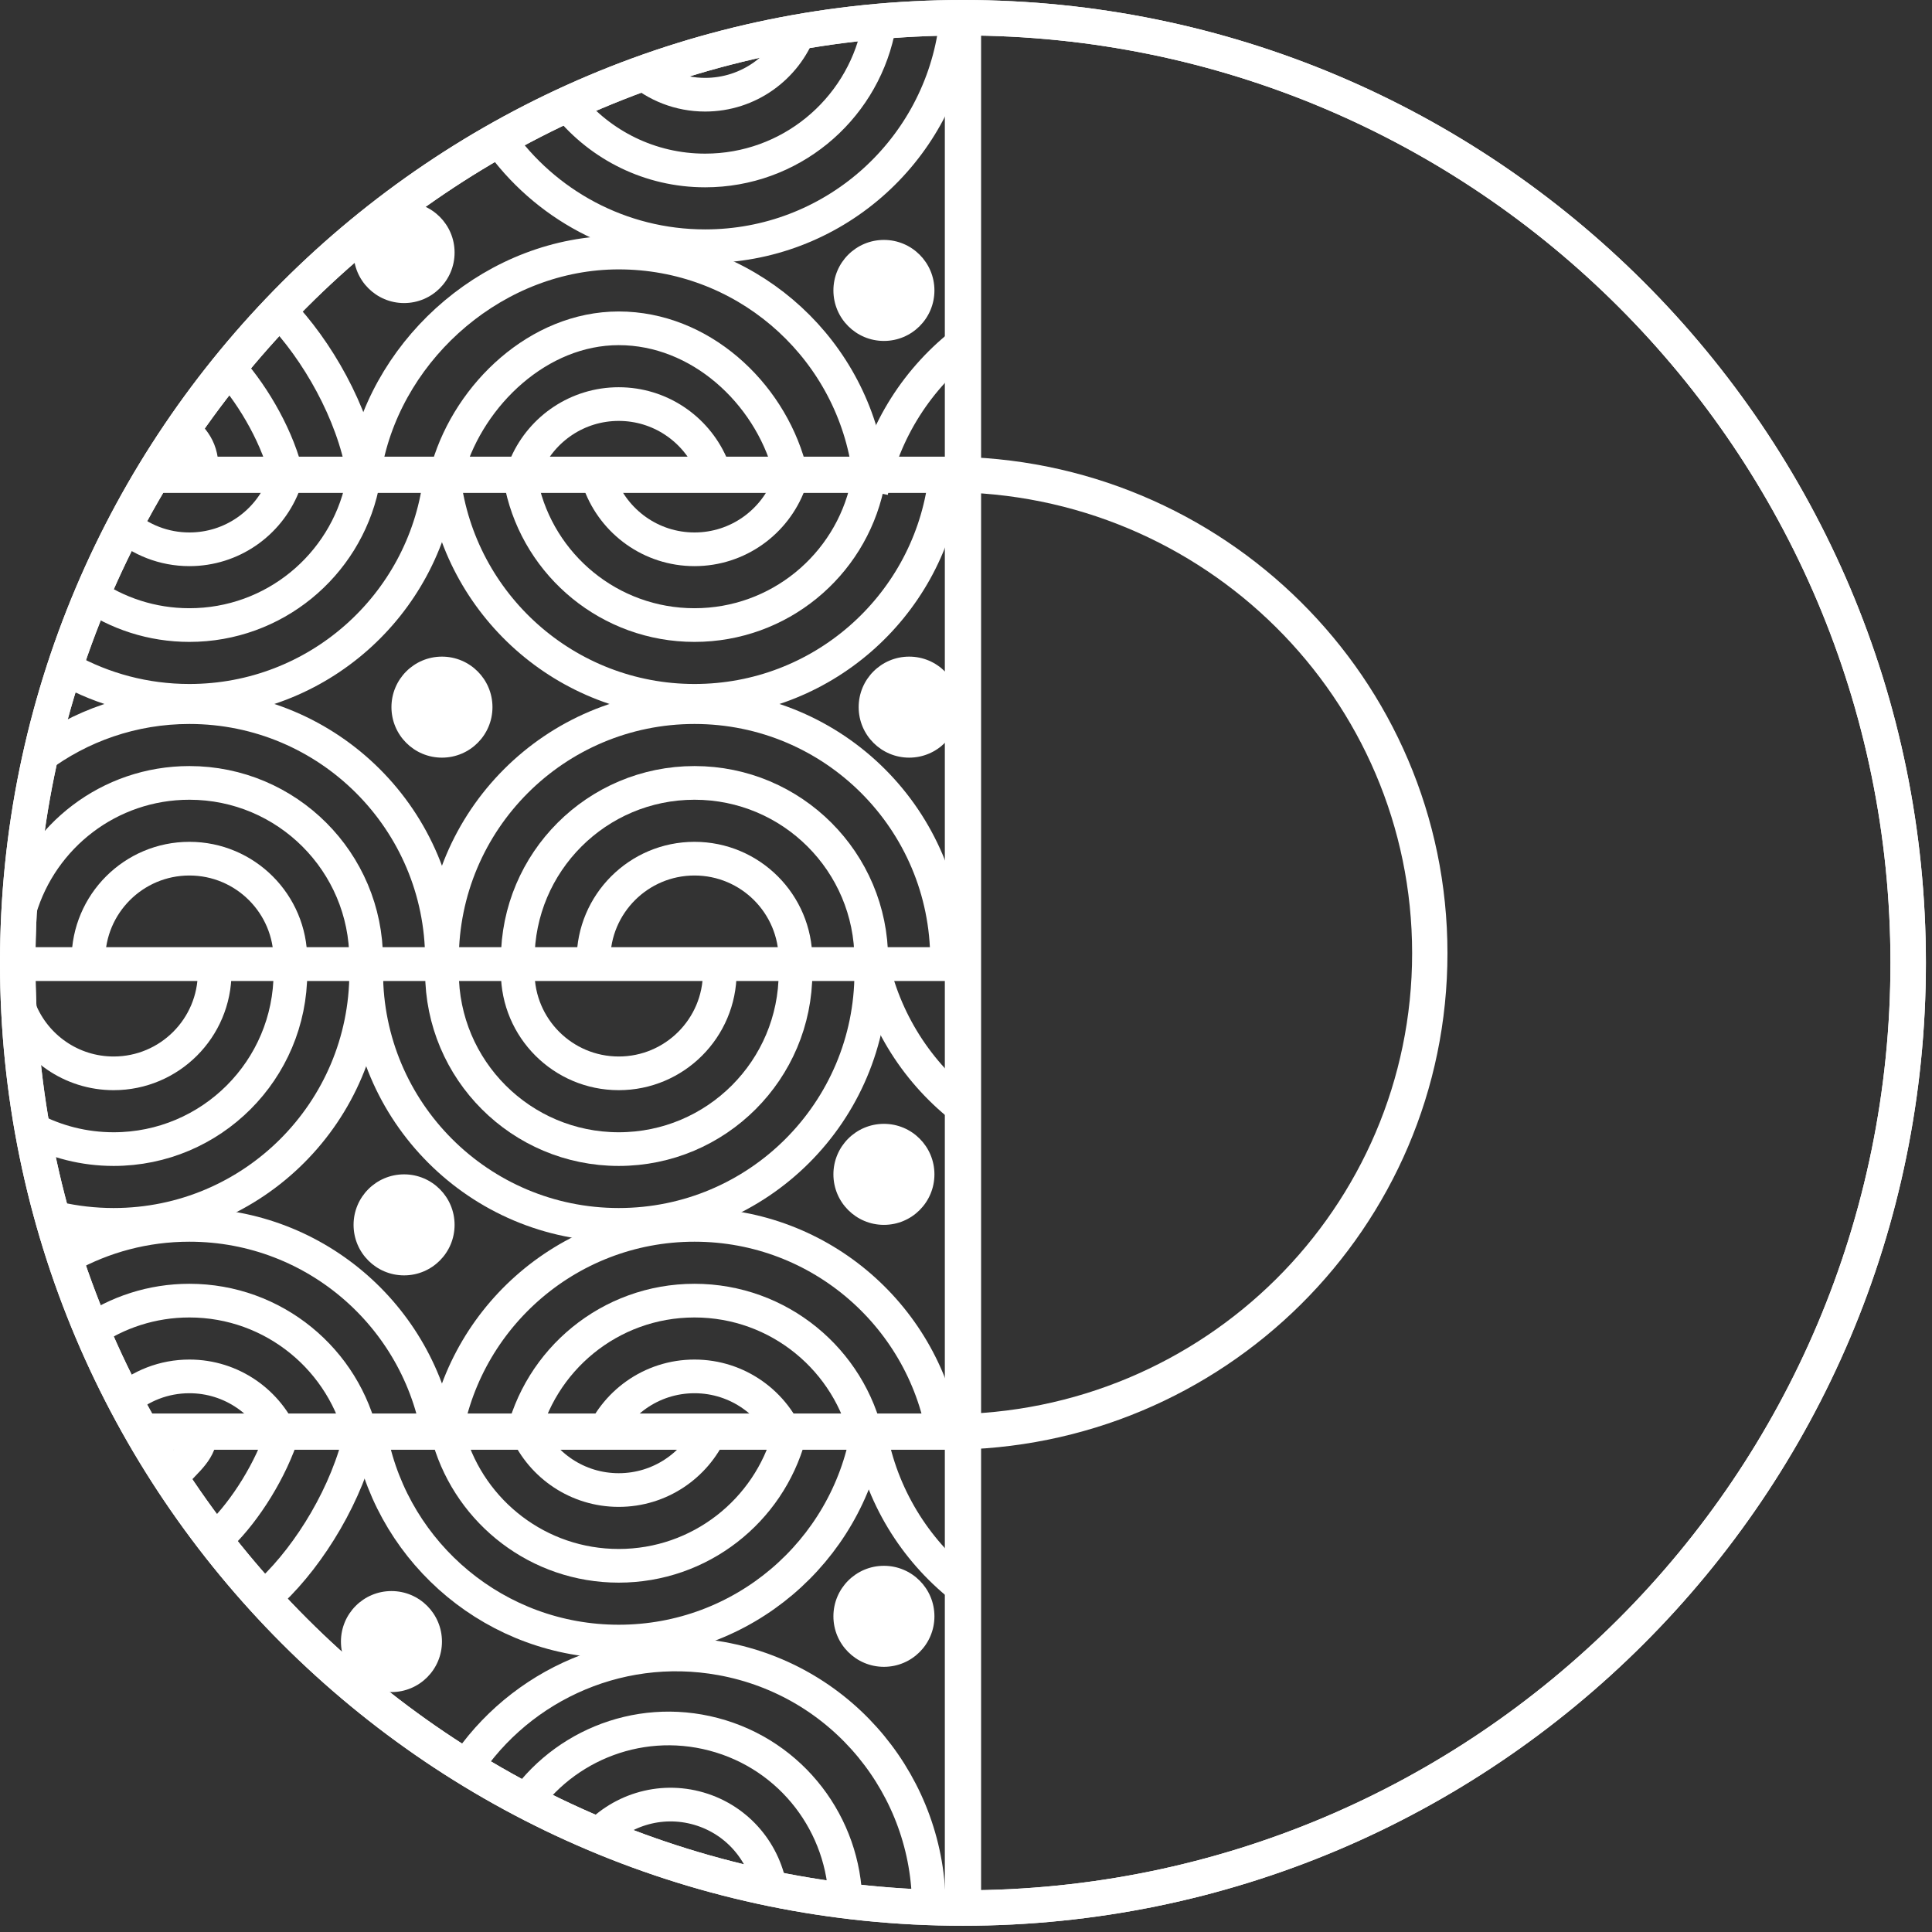<svg width="153" height="153" viewBox="0 0 153 153" fill="none" xmlns="http://www.w3.org/2000/svg">
<rect x="0" y="0" width="153" height="153" fill="#333333" stroke="none"/>
<path fill-rule="evenodd" clip-rule="evenodd" d="M111.83 75.487C111.83 55.34 95.365 38.977 75.016 38.977V36.165C96.877 36.165 114.628 53.754 114.628 75.487C114.628 97.221 96.877 114.81 75.016 114.81V111.998C95.365 111.998 111.83 95.635 111.83 75.487Z" fill="white"/>
<path fill-rule="evenodd" clip-rule="evenodd" d="M74.824 151.166V1.531H77.695V151.166H74.824Z" fill="white"/>
<path fill-rule="evenodd" clip-rule="evenodd" d="M12.055 36.165H75.013V39.035H12.055V36.165Z" fill="white"/>
<path fill-rule="evenodd" clip-rule="evenodd" d="M1.34 75.009H76.354V77.688H1.34V75.009Z" fill="white"/>
<path fill-rule="evenodd" clip-rule="evenodd" d="M10.906 111.939H77.118V114.81H10.906V111.939Z" fill="white"/>
<path fill-rule="evenodd" clip-rule="evenodd" d="M76.258 2.807C35.692 2.807 2.807 35.69 2.807 76.253C2.807 116.816 35.692 149.699 76.258 149.699C116.824 149.699 149.71 116.816 149.71 76.253C149.71 35.69 116.824 2.807 76.258 2.807ZM0 76.253C0 34.139 34.142 0 76.258 0C118.375 0 152.517 34.139 152.517 76.253C152.517 118.366 118.375 152.505 76.258 152.505C34.142 152.505 0 118.366 0 76.253Z" fill="white"/>
<path fill-rule="evenodd" clip-rule="evenodd" d="M76.258 2.807C35.692 2.807 2.807 35.69 2.807 76.253C2.807 116.816 35.692 149.699 76.258 149.699C116.824 149.699 149.71 116.816 149.71 76.253C149.71 35.69 116.824 2.807 76.258 2.807ZM0 76.253C0 34.139 34.142 0 76.258 0C118.375 0 152.517 34.139 152.517 76.253C152.517 118.366 118.375 152.505 76.258 152.505C34.142 152.505 0 118.366 0 76.253Z" fill="white"/>
<path d="M63 76C63 71.582 59.418 68 55 68C50.582 68 47 71.582 47 76" stroke="white" stroke-width="2.667"/>
<path d="M69 76C69 68.268 62.732 62 55 62C47.268 62 41 68.268 41 76" stroke="white" stroke-width="2.667"/>
<path d="M75 76C75 64.954 66.046 56 55 56C43.954 56 35 64.954 35 76" stroke="white" stroke-width="2.667"/>
<path d="M23 76C23 71.582 19.418 68 15 68C10.582 68 7 71.582 7 76" stroke="white" stroke-width="2.667"/>
<path d="M28.998 76C28.998 68.268 22.73 62 14.998 62C8.656 62 3.299 66.217 1.578 72" stroke="white" stroke-width="2.667"/>
<path d="M35 76C35 64.954 26.046 56 15 56C10.498 56 6.343 57.488 3 59.998" stroke="white" stroke-width="2.667"/>
<path d="M47.5 114.21C48.632 111.167 51.563 109 55 109C58.437 109 61.368 111.167 62.5 114.21" stroke="white" stroke-width="2.667"/>
<path d="M68.676 114C67.303 107.71 61.7 103 54.998 103C48.296 103 42.694 107.71 41.32 114" stroke="white" stroke-width="2.667"/>
<path d="M74.778 114C73.331 104.377 65.028 97 55.002 97C44.803 97 36.386 104.634 35.156 114.5" stroke="white" stroke-width="2.667"/>
<path d="M9.707 111C11.117 109.755 12.97 109 14.999 109C18.356 109 21.23 111.068 22.417 114" stroke="white" stroke-width="2.667"/>
<path d="M7.012 105.5C9.277 103.924 12.03 103 14.998 103C21.701 103 27.303 107.71 28.676 114" stroke="white" stroke-width="2.667"/>
<path d="M34.824 114.345C33.526 104.555 25.144 97 14.999 97C11.483 97 8.179 97.907 5.309 99.5" stroke="white" stroke-width="2.667"/>
<path d="M47.5 38.29C48.632 41.333 51.563 43.5 55 43.5C58.437 43.5 61.368 41.333 62.5 38.29" stroke="white" stroke-width="2.667"/>
<path d="M68.676 38.5C67.303 44.79 61.7 49.5 54.998 49.5C48.296 49.5 42.694 44.79 41.32 38.5" stroke="white" stroke-width="2.667"/>
<path d="M74.778 38.5C73.331 48.123 65.028 55.5 55.002 55.5C44.803 55.5 36.386 47.866 35.156 38" stroke="white" stroke-width="2.667"/>
<path d="M63.342 2.29C62.21 5.333 59.279 7.5 55.842 7.5C53.813 7.5 51.961 6.745 50.551 5.5" stroke="white" stroke-width="2.667"/>
<path d="M69.52 2.5C68.146 8.79 62.544 13.5 55.842 13.5C51.471 13.5 47.567 11.497 45 8.358" stroke="white" stroke-width="2.667"/>
<path d="M75.622 2.5C74.174 12.123 65.871 19.5 55.845 19.5C49.093 19.5 43.121 16.153 39.5 11.028" stroke="white" stroke-width="2.667"/>
<path d="M9.707 41.5C11.117 42.745 12.97 43.5 14.999 43.5C18.356 43.5 21.23 41.432 22.417 38.5" stroke="white" stroke-width="2.667"/>
<path d="M7.012 47C9.277 48.576 12.03 49.5 14.998 49.5C21.701 49.5 27.303 44.79 28.676 38.5" stroke="white" stroke-width="2.667"/>
<path d="M34.824 38.155C33.526 47.945 25.144 55.5 14.999 55.5C11.483 55.5 8.179 54.593 5.309 53" stroke="white" stroke-width="2.667"/>
<path d="M17 77C17 81.418 13.419 85 9.001 85C5.643 85 2.769 82.932 1.582 80" stroke="white" stroke-width="2.667"/>
<path d="M23 77C23 84.732 16.732 91 9 91C6.654 91 4.442 90.423 2.5 89.403" stroke="white" stroke-width="2.667"/>
<path d="M29 77C29 88.046 20.046 97 9 97C7.453 97 5.946 96.824 4.5 96.492" stroke="white" stroke-width="2.667"/>
<path d="M57 77C57 81.418 53.418 85 49 85C44.582 85 41 81.418 41 77" stroke="white" stroke-width="2.667"/>
<path d="M63 77C63 84.732 56.732 91 49 91C41.268 91 35 84.732 35 77" stroke="white" stroke-width="2.667"/>
<path d="M69 77C69 88.046 60.046 97 49 97C37.954 97 29 88.046 29 77" stroke="white" stroke-width="2.667"/>
<path d="M16 112.5C16 114.63 15.358 115.066 14 116.5" stroke="white" stroke-width="2.667"/>
<path d="M17.5 121.5C19.403 119.635 21.474 116.424 22.442 113.298" stroke="white" stroke-width="2.667"/>
<path d="M21.5 126C24.569 123.084 27.528 118.243 28.588 113.5" stroke="white" stroke-width="2.667"/>
<path d="M41.695 113.27C42.946 116.058 45.745 118 48.998 118C52.252 118 55.051 116.058 56.302 113.27" stroke="white" stroke-width="2.667"/>
<path d="M62.498 113.721C60.869 119.647 55.442 124 48.998 124C42.656 124 37.299 119.783 35.578 114" stroke="white" stroke-width="2.667"/>
<path d="M68.693 113.5C67.038 122.877 58.85 130 48.998 130C39.322 130 31.252 123.129 29.398 114" stroke="white" stroke-width="2.667"/>
<path d="M69 114C69.982 118.838 72.711 123.043 76.5 125.926" stroke="white" stroke-width="2.667"/>
<path d="M69 76C69.982 80.838 72.711 85.043 76.5 87.926" stroke="white" stroke-width="2.667"/>
<path d="M69 38.926C69.982 34.087 72.711 29.883 76.5 27" stroke="white" stroke-width="2.667"/>
<path d="M47.018 145.72C49.002 143.396 52.234 142.319 55.356 143.234C58.478 144.148 60.619 146.799 61.035 149.826" stroke="white" stroke-width="2.667"/>
<path d="M66.957 150.708C66.883 144.563 62.738 138.976 56.505 137.342C50.37 135.734 44.119 138.454 40.987 143.612" stroke="white" stroke-width="2.667"/>
<path d="M73.556 151.1C73.604 141.578 66.82 133.106 57.127 131.346C48.701 129.815 40.55 133.805 36.393 140.741" stroke="white" stroke-width="2.667"/>
<path d="M16 37.5C16 35.37 15.358 34.934 14 33.5" stroke="white" stroke-width="2.667"/>
<path d="M17.5 28.5C19.403 30.365 21.474 33.576 22.442 36.702" stroke="white" stroke-width="2.667"/>
<path d="M21.5 24C24.569 26.916 27.528 31.757 28.588 36.5" stroke="white" stroke-width="2.667"/>
<path d="M41.695 36.73C42.946 33.942 45.745 32 48.998 32C52.252 32 55.051 33.942 56.302 36.73" stroke="white" stroke-width="2.667"/>
<path d="M62.5 37C60.87 31.074 55.442 26 48.998 26C42.656 26 37.221 31.217 35.5 37" stroke="white" stroke-width="2.667"/>
<path d="M68.693 36.5C67.038 27.123 58.85 20 48.998 20C39.322 20 30.853 27.371 29 36.5" stroke="white" stroke-width="2.667"/>
<circle cx="32" cy="97" r="4" fill="white"/>
<circle cx="35" cy="56" r="4" fill="white"/>
<circle cx="32" cy="20" r="4" fill="white"/>
<circle cx="31" cy="130" r="4" fill="white"/>
<circle cx="70" cy="23" r="4" fill="white"/>
<circle cx="72" cy="56" r="4" fill="white"/>
<circle cx="70" cy="93" r="4" fill="white"/>
<circle cx="70" cy="128" r="4" fill="white"/>
</svg>
